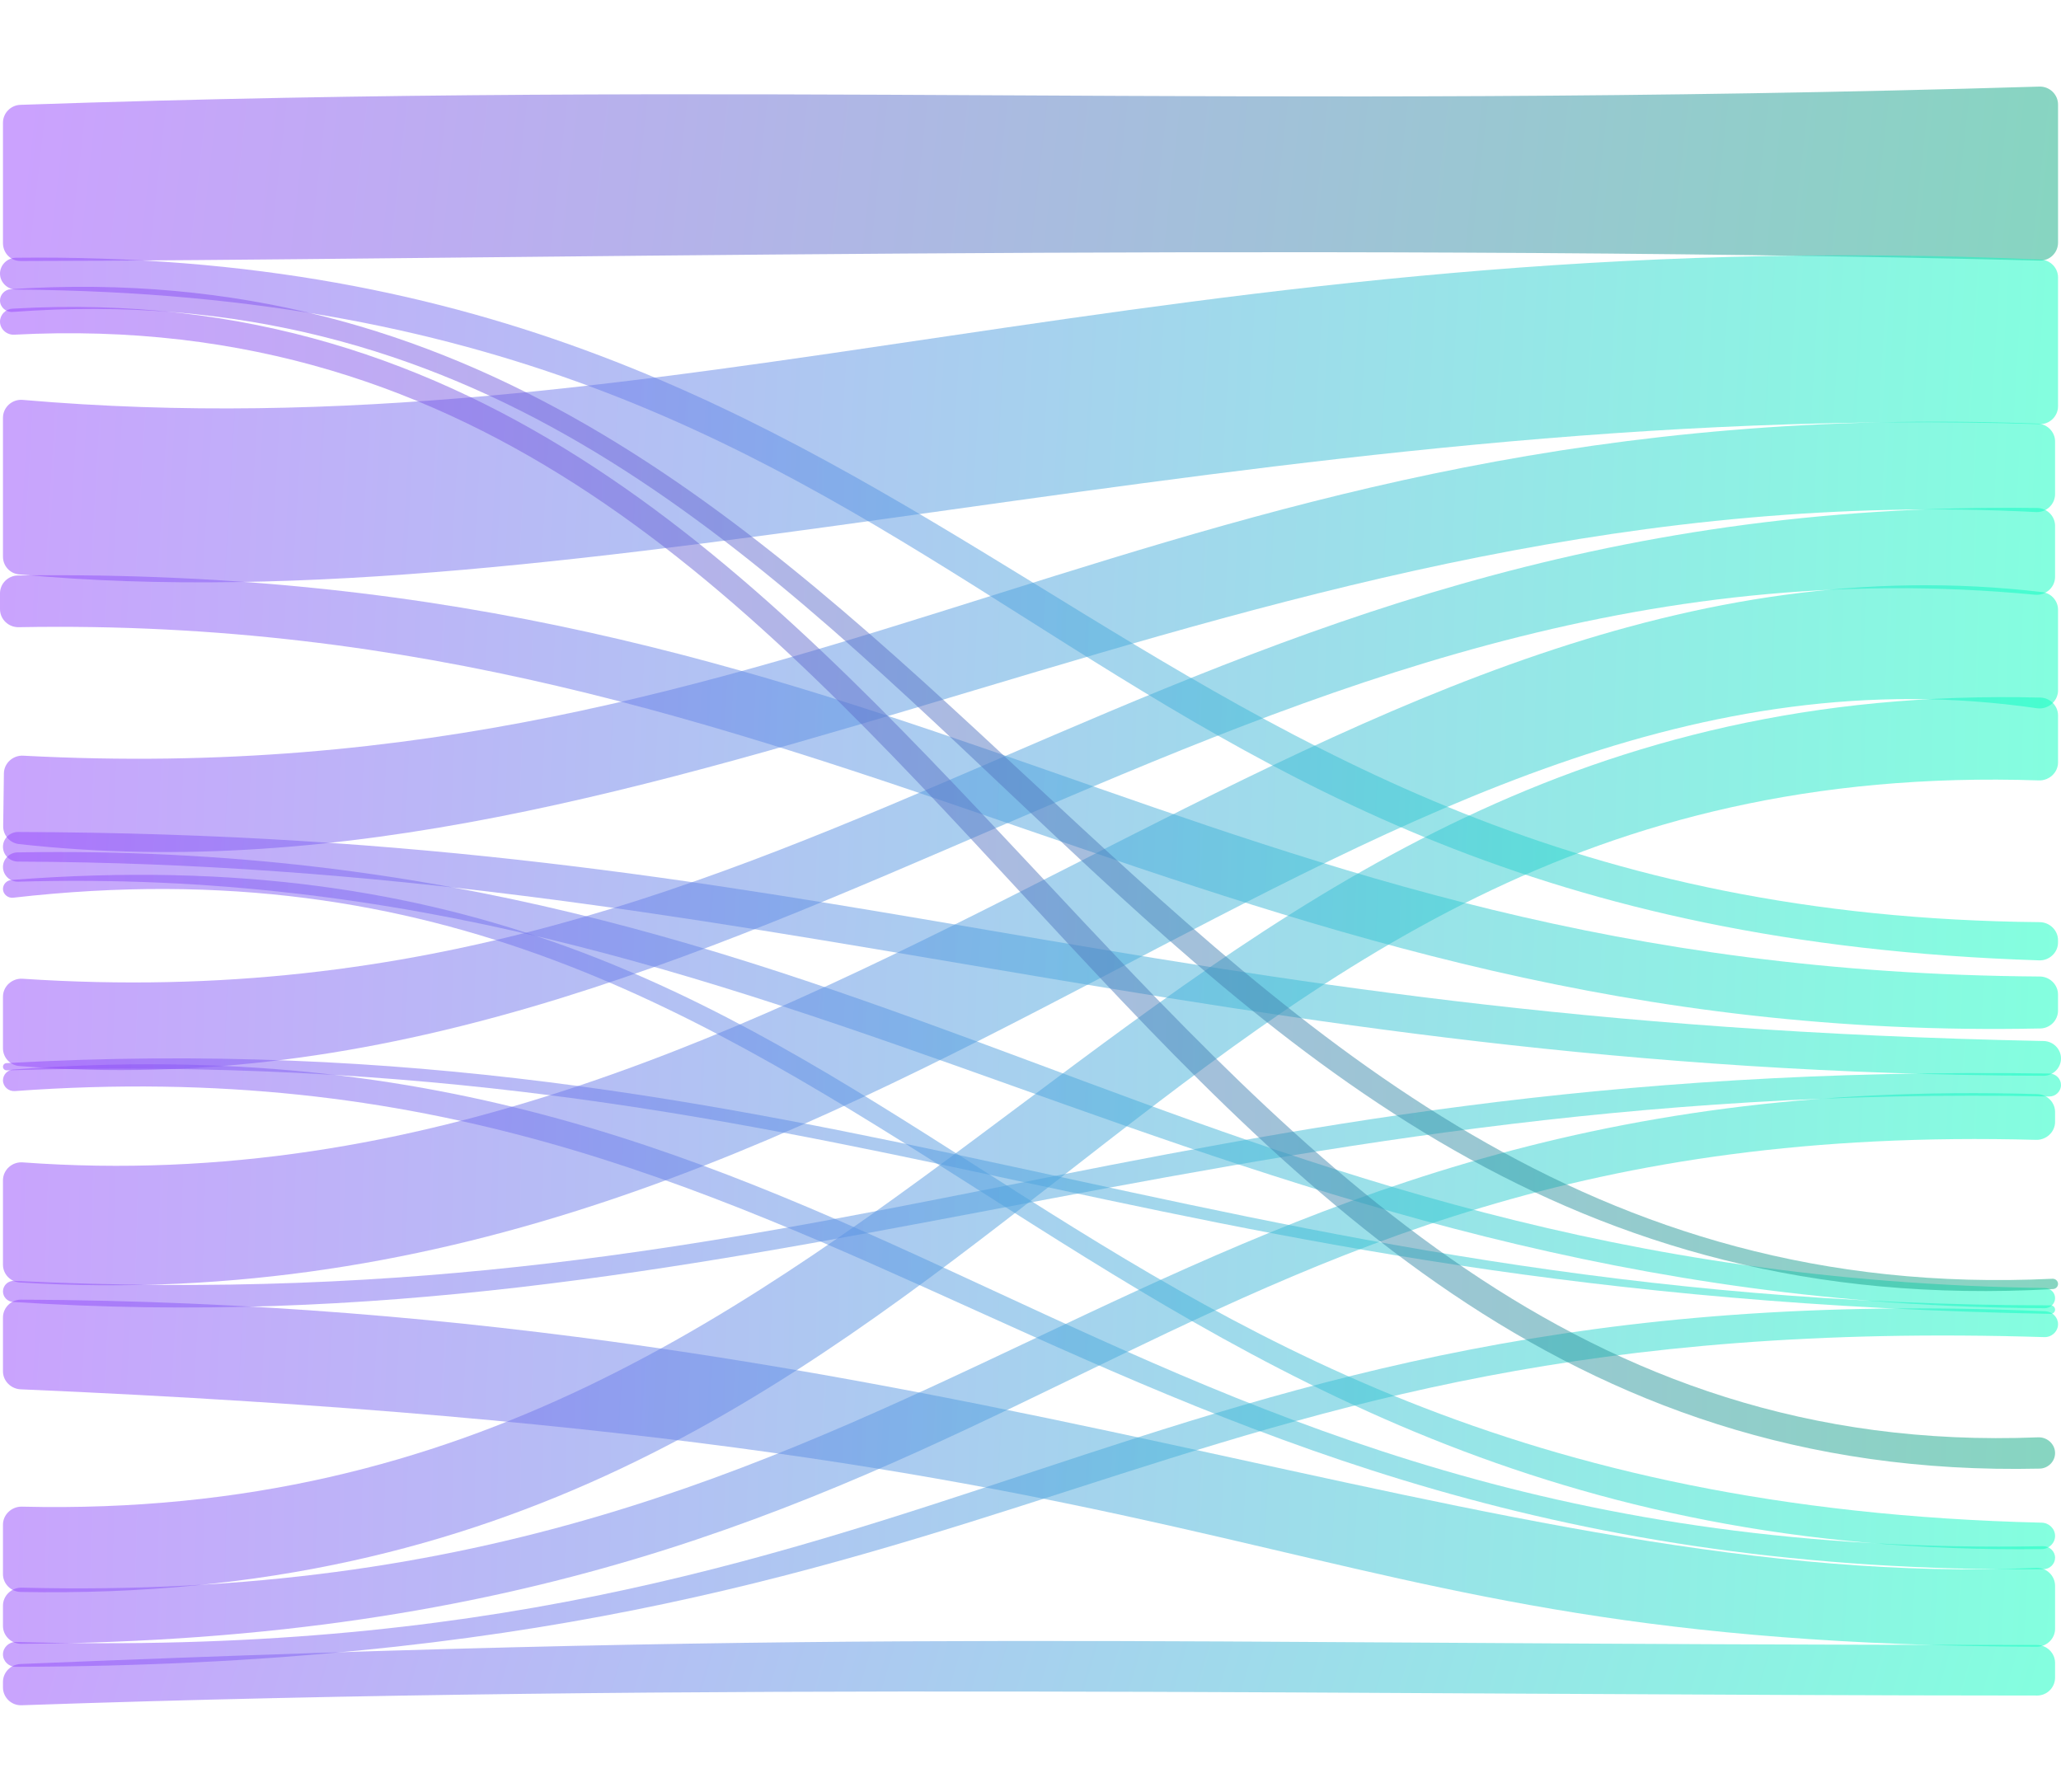 <svg width="230" height="200" viewBox="0 0 230 200" fill="none" xmlns="http://www.w3.org/2000/svg">
<path opacity="0.5" d="M227.588 9.665C137.789 12.356 84.077 8.891 2.276 11.701C1.199 11.738 0.331 12.623 0.331 13.7V27.135C0.331 28.239 1.19 29.135 2.295 29.133C49.216 29.075 143.217 26.983 227.623 29.083C228.748 29.111 229.67 28.207 229.67 27.082V11.664C229.67 10.536 228.716 9.631 227.588 9.665Z" fill="url(#paint0_linear_2260_111475)"/>
<path opacity="0.5" d="M227.746 28.972C131.312 24.685 73.971 50.821 2.533 44.632C1.357 44.53 0.331 45.452 0.331 46.632V62.129C0.331 63.154 1.099 64.014 2.12 64.109C65.263 70.005 141.037 44.552 227.588 47.343C228.721 47.379 229.67 46.473 229.67 45.339V30.967C229.67 29.9 228.812 29.019 227.746 28.972Z" fill="url(#paint1_linear_2260_111475)"/>
<path opacity="0.5" d="M227.396 47.28C129.234 43.587 91.69 89.055 2.588 84.343C1.447 84.282 0.45 85.177 0.435 86.319L0.355 92.207C0.341 93.226 1.104 94.095 2.117 94.208C74.63 102.287 139.205 52.617 227.201 57.154C228.352 57.214 229.339 56.301 229.339 55.148V49.274C229.339 48.203 228.466 47.321 227.396 47.28Z" fill="url(#paint2_linear_2260_111475)"/>
<path opacity="0.5" d="M227.916 66.087C148.566 56.715 92.266 136.288 2.53 129.735C1.359 129.649 0.331 130.567 0.331 131.741V141.153C0.331 142.201 1.164 143.075 2.21 143.139C99.062 149.082 151.634 68.081 227.308 79.049C228.533 79.226 229.67 78.291 229.67 77.053V68.058C229.67 67.056 228.911 66.205 227.916 66.087Z" fill="url(#paint3_linear_2260_111475)"/>
<path opacity="0.5" d="M227.351 56.696C128.434 55.345 92.202 115.172 2.518 109.24C1.355 109.163 0.331 110.078 0.331 111.244V117.003C0.331 118.036 1.134 118.902 2.164 118.984C84.135 125.556 138.52 57.946 227.097 66.379C228.282 66.492 229.339 65.569 229.339 64.379V58.688C229.339 57.6 228.439 56.71 227.351 56.696Z" fill="url(#paint4_linear_2260_111475)"/>
<path opacity="0.5" d="M227.705 77.859C125.596 75.27 102.754 170.575 2.446 168.16C1.313 168.133 0.331 169.037 0.331 170.171V175.692C0.331 176.774 1.235 177.662 2.316 177.682C111.508 179.713 125.995 83.716 227.53 87.102C228.671 87.14 229.67 86.233 229.67 85.092V79.847C229.67 78.772 228.78 77.886 227.705 77.859Z" fill="url(#paint5_linear_2260_111475)"/>
<path opacity="0.5" d="M227.373 122.115C125.349 119.089 105.488 179.755 2.439 177.201C1.309 177.173 0.331 178.077 0.331 179.207V181.478C0.331 182.582 1.272 183.478 2.377 183.471C115.064 182.774 126.386 124.499 227.223 127.221C228.354 127.251 229.339 126.347 229.339 125.215V124.108C229.339 123.032 228.448 122.147 227.373 122.115Z" fill="url(#paint6_linear_2260_111475)"/>
<path opacity="0.5" d="M227.301 183.597C124.446 183.573 99.226 181.728 2.283 185.721C1.212 185.765 0.331 186.648 0.331 187.72V188.326C0.331 189.459 1.272 190.365 2.404 190.326C78.067 187.718 150.176 189.215 227.336 189.241C228.441 189.242 229.339 188.346 229.339 187.242V185.598C229.339 184.493 228.406 183.598 227.301 183.597Z" fill="url(#paint7_linear_2260_111475)"/>
<path opacity="0.5" d="M228.264 146.353C125.168 141.848 105.663 186.251 1.797 183.26C1.012 183.237 0.331 183.865 0.331 184.65C0.331 185.417 0.987 186.04 1.754 186.037C115.318 185.709 126.506 146.071 228.139 149.238C228.956 149.263 229.67 148.61 229.67 147.793C229.67 147.023 229.034 146.386 228.264 146.353Z" fill="url(#paint8_linear_2260_111475)"/>
<path opacity="0.5" d="M228.06 116.189C125.69 114.136 92.22 93.118 2.009 92.86C1.096 92.857 0.331 93.597 0.331 94.509C0.331 95.421 1.084 96.16 1.996 96.164C82.875 96.481 135.492 119.746 228.038 120.072C229.11 120.076 230 119.206 230 118.133C230 117.074 229.119 116.21 228.06 116.189Z" fill="url(#paint9_linear_2260_111475)"/>
<path opacity="0.5" d="M228.719 119.82C128.085 118.335 92.286 147.405 1.592 142.956C0.918 142.923 0.331 143.46 0.331 144.135C0.331 144.755 0.821 145.27 1.44 145.311C82.177 150.594 135.138 120.456 228.674 122.381C229.393 122.396 230 121.818 230 121.099C230 120.401 229.418 119.83 228.719 119.82Z" fill="url(#paint10_linear_2260_111475)"/>
<path opacity="0.5" d="M228.845 146.644C125.007 144.734 95.136 116.688 0.756 119.464C0.528 119.471 0.331 119.288 0.331 119.06C0.331 118.845 0.504 118.668 0.718 118.656C90.455 113.662 135.038 145.584 228.856 145.694C229.119 145.694 229.339 145.907 229.339 146.169C229.339 146.435 229.111 146.649 228.845 146.644Z" fill="url(#paint11_linear_2260_111475)"/>
<path opacity="0.5" d="M228.204 143.756C132.374 142.413 96.758 93.539 1.954 95.137C1.066 95.152 0.331 95.879 0.331 96.767C0.331 97.694 1.12 98.434 2.047 98.407C88.525 95.841 135.289 145.605 228.197 146.01C228.819 146.013 229.339 145.508 229.339 144.885C229.339 144.267 228.822 143.764 228.204 143.756Z" fill="url(#paint12_linear_2260_111475)"/>
<path opacity="0.5" d="M227.996 172.573C121.156 174.594 97.742 112.101 1.462 119.375C0.837 119.422 0.331 119.946 0.331 120.574C0.331 121.276 0.955 121.827 1.656 121.776C93.746 115.089 120.315 176.091 228.045 175.142C228.748 175.135 229.339 174.562 229.339 173.86C229.339 173.138 228.717 172.559 227.996 172.573Z" fill="url(#paint13_linear_2260_111475)"/>
<path opacity="0.5" d="M227.855 169.948C110.118 167.149 103.627 90.267 1.269 98.216C0.753 98.257 0.331 98.69 0.331 99.207C0.331 99.804 0.879 100.263 1.472 100.195C96.936 89.263 118.374 174.233 227.861 172.896C228.664 172.886 229.339 172.23 229.339 171.426C229.339 170.623 228.659 169.967 227.855 169.948Z" fill="url(#paint14_linear_2260_111475)"/>
<path opacity="0.5" d="M227.635 108.99C133.417 108.344 100.971 62.926 1.995 64.229C0.905 64.243 0 65.133 0 66.223V67.994C0 69.12 0.953 70.023 2.079 70.002C91.414 68.351 136.591 116.672 227.699 114.789C228.781 114.766 229.667 113.879 229.667 112.796V110.997C229.667 109.892 228.739 108.997 227.635 108.99Z" fill="url(#paint15_linear_2260_111475)"/>
<path opacity="0.5" d="M227.22 174.993C166.9 177.728 104.892 145.476 2.35 145.056C1.246 145.052 0.331 145.947 0.331 147.052V153.061C0.331 154.134 1.23 155.017 2.301 155.063C146.11 161.238 140.98 183.448 227.289 183.794C228.393 183.798 229.339 182.902 229.339 181.798V177.004C229.339 175.853 228.37 174.94 227.22 174.993Z" fill="url(#paint16_linear_2260_111475)"/>
<path opacity="0.5" d="M227.625 102.922C123.561 101.959 107.333 27.532 1.782 28.767C0.814 28.779 0 29.57 0 30.539C0 31.521 0.841 32.316 1.823 32.323C111.713 33.094 115.746 103.609 227.569 107.187C228.692 107.223 229.667 106.321 229.667 105.197V104.931C229.667 103.826 228.729 102.932 227.625 102.922Z" fill="url(#paint17_linear_2260_111475)"/>
<path opacity="0.5" d="M229.049 142.724C125.686 147.69 103.562 25.622 1.208 32.274C0.542 32.317 0 32.874 0 33.541C0 34.287 0.672 34.871 1.417 34.816C103.577 27.265 120.865 150 229.114 143.874C229.418 143.856 229.67 143.604 229.67 143.299C229.67 142.97 229.378 142.708 229.049 142.724Z" fill="url(#paint18_linear_2260_111475)"/>
<path opacity="0.5" d="M227.453 160.423C124.927 164.517 105.812 28.44 1.387 34.45C0.624 34.494 0 35.131 0 35.895C0 36.736 0.748 37.398 1.587 37.355C105.874 31.893 121.185 166.342 227.617 163.915C228.557 163.894 229.339 163.12 229.339 162.18C229.339 161.177 228.456 160.383 227.453 160.423Z" fill="url(#paint19_linear_2260_111475)"/>
<defs>
<linearGradient id="paint0_linear_2260_111475" x1="0.361" y1="14.574" x2="227.598" y2="40.259" gradientUnits="userSpaceOnUse">
<stop stop-color="#9945FF"/>
<stop offset="1" stop-color="#10AC84"/>
</linearGradient>
<linearGradient id="paint1_linear_2260_111475" x1="0.361" y1="37.333" x2="229.496" y2="50.953" gradientUnits="userSpaceOnUse">
<stop stop-color="#9548FC"/>
<stop offset="1" stop-color="#09FFC0"/>
</linearGradient>
<linearGradient id="paint2_linear_2260_111475" x1="0.361" y1="58.696" x2="229.508" y2="69.033" gradientUnits="userSpaceOnUse">
<stop stop-color="#9548FC"/>
<stop offset="1" stop-color="#09FFC0"/>
</linearGradient>
<linearGradient id="paint3_linear_2260_111475" x1="0.361" y1="84.236" x2="230.129" y2="90.617" gradientUnits="userSpaceOnUse">
<stop stop-color="#9548FC"/>
<stop offset="1" stop-color="#09FFC0"/>
</linearGradient>
<linearGradient id="paint4_linear_2260_111475" x1="0.361" y1="71.869" x2="229.701" y2="79.787" gradientUnits="userSpaceOnUse">
<stop stop-color="#9548FC"/>
<stop offset="1" stop-color="#09FFC0"/>
</linearGradient>
<linearGradient id="paint5_linear_2260_111475" x1="0.361" y1="101.997" x2="230.198" y2="106.989" gradientUnits="userSpaceOnUse">
<stop stop-color="#9548FC"/>
<stop offset="1" stop-color="#09FFC0"/>
</linearGradient>
<linearGradient id="paint6_linear_2260_111475" x1="0.361" y1="136.89" x2="229.69" y2="144.973" gradientUnits="userSpaceOnUse">
<stop stop-color="#9548FC"/>
<stop offset="1" stop-color="#09FFC0"/>
</linearGradient>
<linearGradient id="paint7_linear_2260_111475" x1="0.361" y1="184.906" x2="211.135" y2="247.92" gradientUnits="userSpaceOnUse">
<stop stop-color="#9548FC"/>
<stop offset="1" stop-color="#09FFC0"/>
</linearGradient>
<linearGradient id="paint8_linear_2260_111475" x1="0.361" y1="155.718" x2="229.632" y2="168.153" gradientUnits="userSpaceOnUse">
<stop stop-color="#9548FC"/>
<stop offset="1" stop-color="#09FFC0"/>
</linearGradient>
<linearGradient id="paint9_linear_2260_111475" x1="0.361" y1="99.447" x2="229.179" y2="117.715" gradientUnits="userSpaceOnUse">
<stop stop-color="#9548FC"/>
<stop offset="1" stop-color="#09FFC0"/>
</linearGradient>
<linearGradient id="paint10_linear_2260_111475" x1="0.361" y1="126.101" x2="229.06" y2="145.092" gradientUnits="userSpaceOnUse">
<stop stop-color="#9548FC"/>
<stop offset="1" stop-color="#09FFC0"/>
</linearGradient>
<linearGradient id="paint11_linear_2260_111475" x1="0.361" y1="125.033" x2="228.658" y2="142.373" gradientUnits="userSpaceOnUse">
<stop stop-color="#9548FC"/>
<stop offset="1" stop-color="#09FFC0"/>
</linearGradient>
<linearGradient id="paint12_linear_2260_111475" x1="0.361" y1="107.426" x2="229.559" y2="117.18" gradientUnits="userSpaceOnUse">
<stop stop-color="#9548FC"/>
<stop offset="1" stop-color="#09FFC0"/>
</linearGradient>
<linearGradient id="paint13_linear_2260_111475" x1="0.361" y1="132.433" x2="229.636" y2="141.246" gradientUnits="userSpaceOnUse">
<stop stop-color="#9548FC"/>
<stop offset="1" stop-color="#09FFC0"/>
</linearGradient>
<linearGradient id="paint14_linear_2260_111475" x1="0.361" y1="115.865" x2="229.784" y2="122.469" gradientUnits="userSpaceOnUse">
<stop stop-color="#9548FC"/>
<stop offset="1" stop-color="#09FFC0"/>
</linearGradient>
<linearGradient id="paint15_linear_2260_111475" x1="0.03" y1="76.462" x2="229.881" y2="86.325" gradientUnits="userSpaceOnUse">
<stop stop-color="#9548FC"/>
<stop offset="1" stop-color="#09FFC0"/>
</linearGradient>
<linearGradient id="paint16_linear_2260_111475" x1="0.361" y1="154.433" x2="229.259" y2="167.234" gradientUnits="userSpaceOnUse">
<stop stop-color="#9548FC"/>
<stop offset="1" stop-color="#09FFC0"/>
</linearGradient>
<linearGradient id="paint17_linear_2260_111475" x1="0.03" y1="47.757" x2="230.128" y2="54.127" gradientUnits="userSpaceOnUse">
<stop stop-color="#9548FC"/>
<stop offset="1" stop-color="#09FFC0"/>
</linearGradient>
<linearGradient id="paint18_linear_2260_111475" x1="0.03" y1="58.18" x2="230.222" y2="62.592" gradientUnits="userSpaceOnUse">
<stop stop-color="#9548FC"/>
<stop offset="1" stop-color="#10AC84"/>
</linearGradient>
<linearGradient id="paint19_linear_2260_111475" x1="0.03" y1="64.446" x2="229.913" y2="68.246" gradientUnits="userSpaceOnUse">
<stop stop-color="#9945FF"/>
<stop offset="1" stop-color="#10AC84"/>
</linearGradient>
</defs>
</svg>
